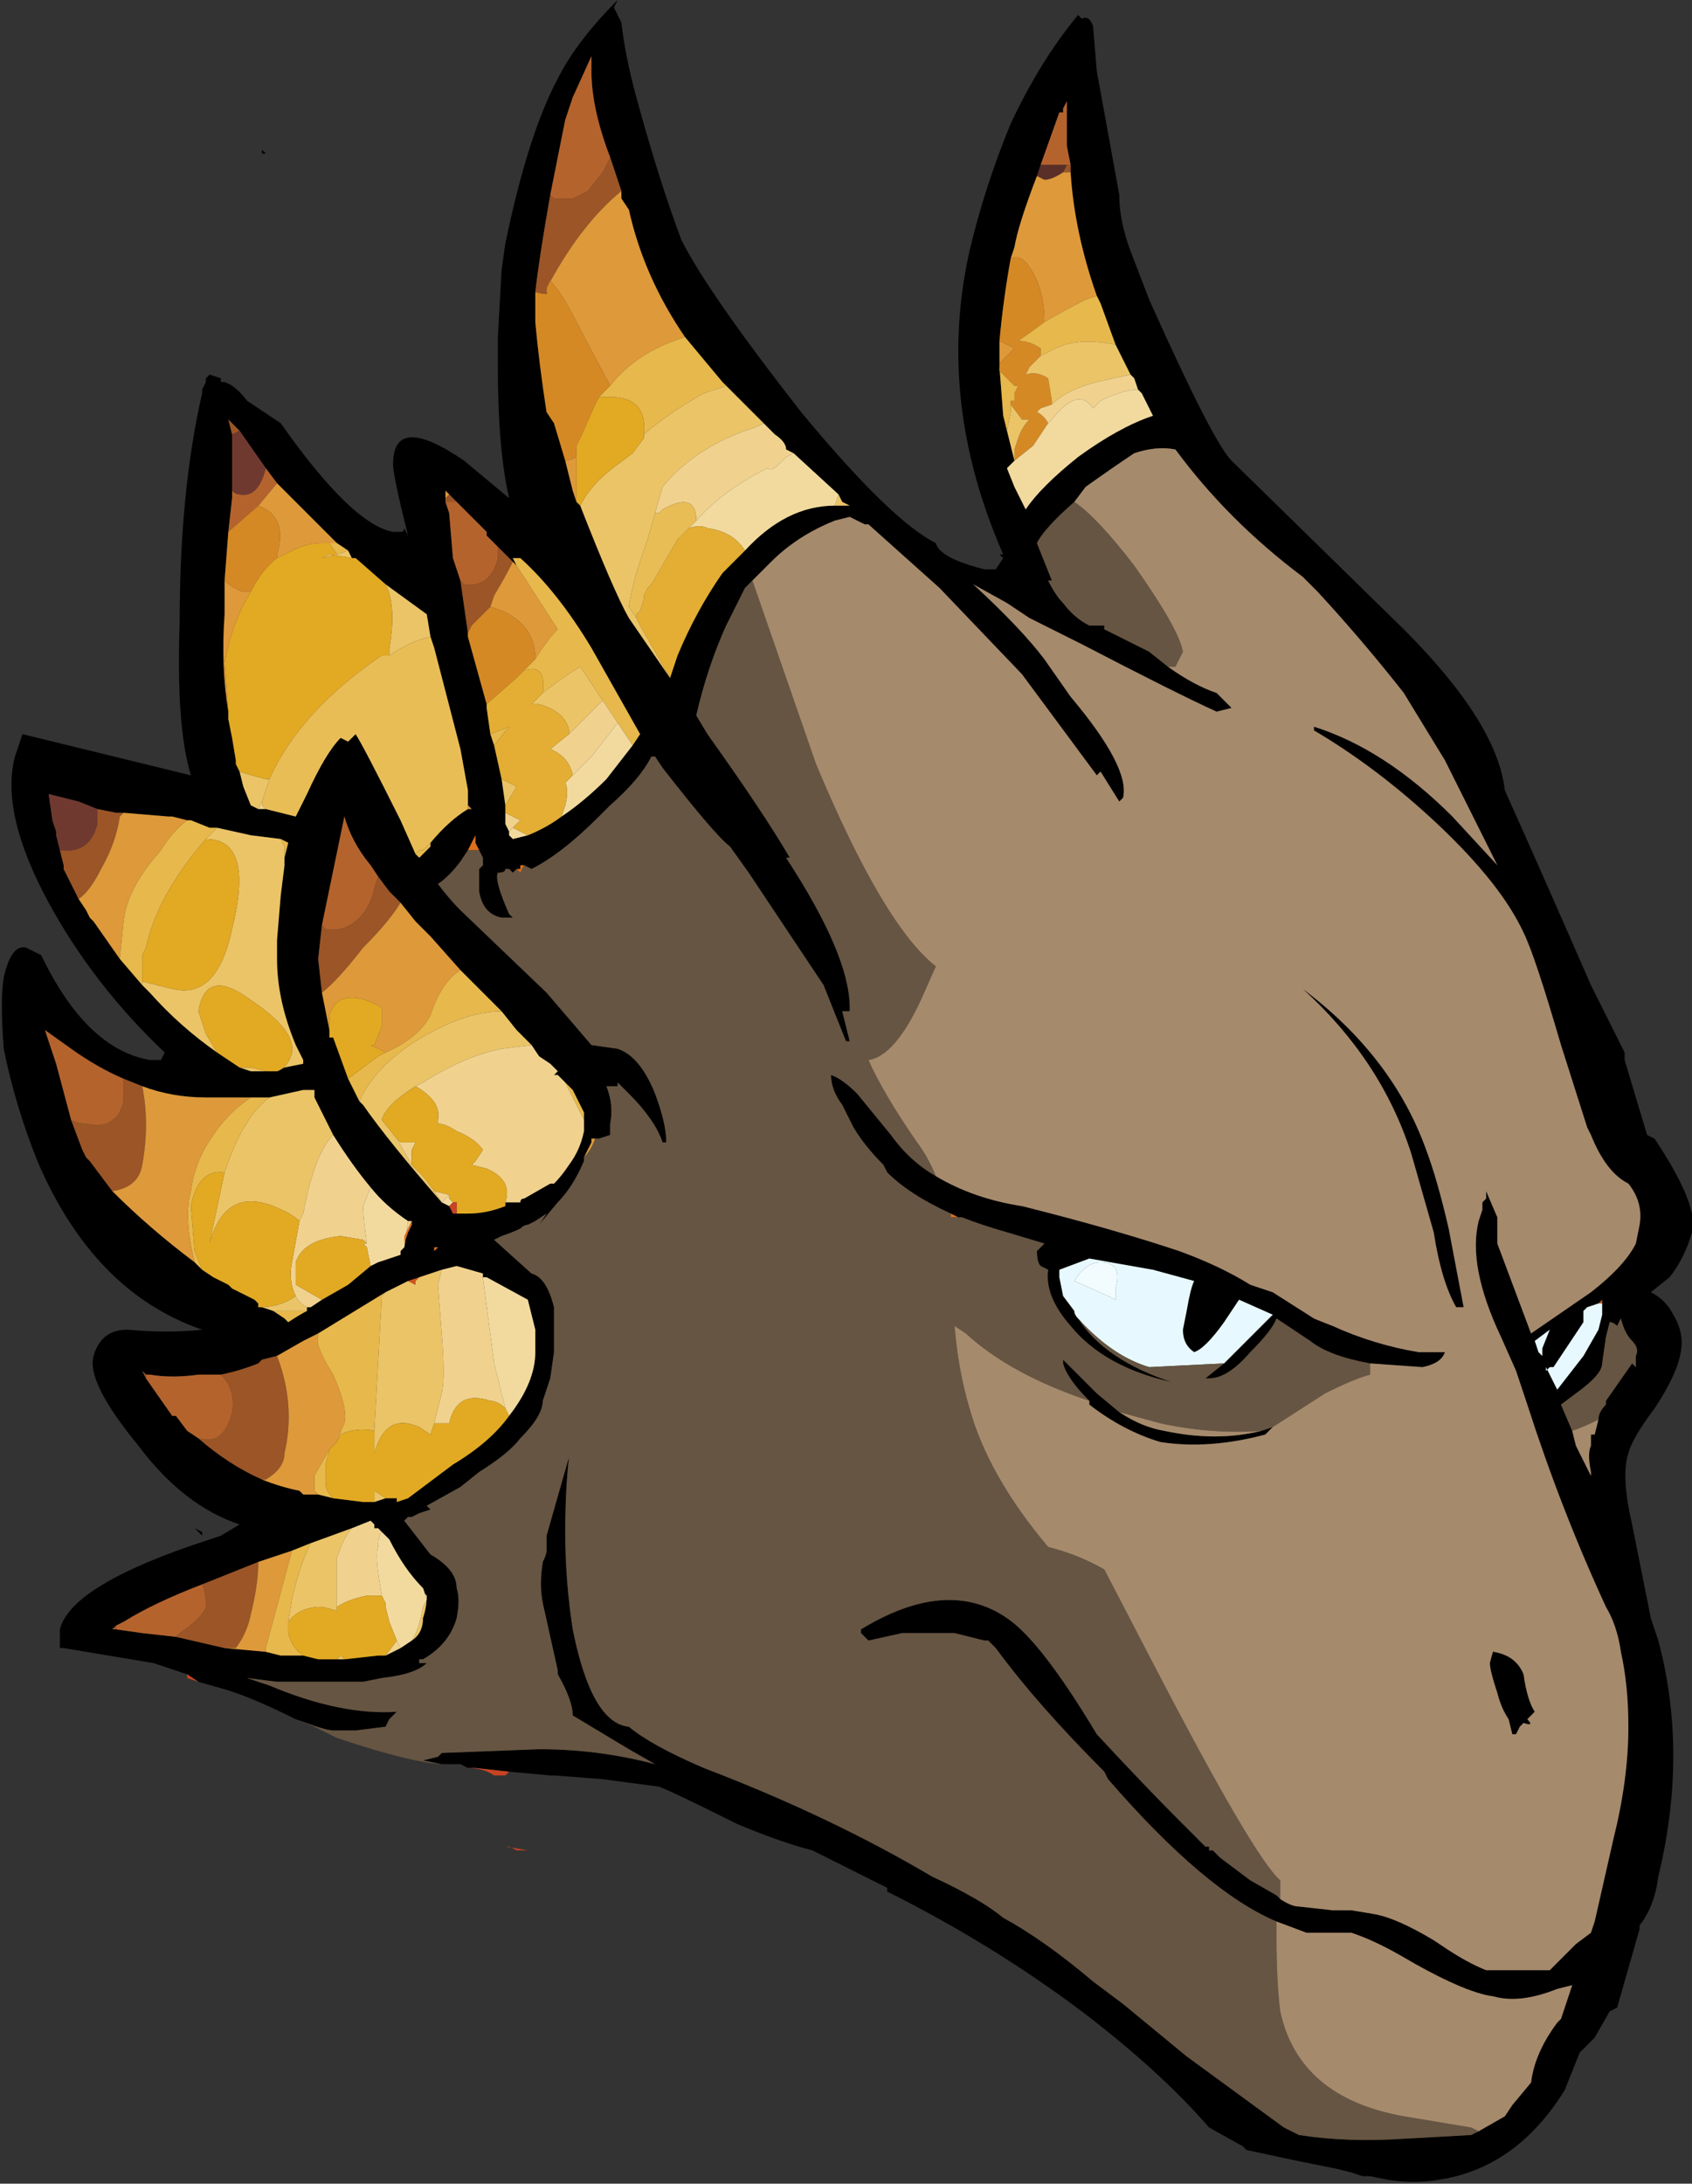 <?xml version="1.0" encoding="UTF-8" standalone="no"?>
<svg xmlns:ffdec="https://www.free-decompiler.com/flash" xmlns:xlink="http://www.w3.org/1999/xlink" ffdec:objectType="frame" height="204.05px" width="158.2px" xmlns="http://www.w3.org/2000/svg">
  <rect width="100%" height="100%" fill="#333333" stroke="none"/>
  <g transform="matrix(1.0, 0.0, 0.0, 1.0, 95.2, 206.15)">
    <use ffdec:characterId="112" height="29.15" transform="matrix(7.0, 0.0, 0.0, 7.0, -95.2, -206.15)" width="22.6" xlink:href="#shape0"/>
  </g>
  <defs>
    <g id="shape0" transform="matrix(1.0, 0.0, 0.0, 1.0, 13.6, 29.45)">
      <path d="M-11.1 -7.1 L-11.55 -7.25 -12.75 -7.45 -12.8 -7.45 -12.8 -7.7 Q-12.65 -8.3 -10.8 -8.9 L-10.65 -8.95 -10.4 -9.1 Q-11.15 -9.35 -11.75 -10.15 -12.45 -11.0 -12.35 -11.35 -12.25 -11.7 -11.9 -11.7 -11.35 -11.65 -10.9 -11.7 -12.35 -12.2 -13.1 -13.95 -13.4 -14.7 -13.55 -15.45 -13.6 -16.1 -13.55 -16.4 -13.45 -16.85 -13.25 -16.8 L-13.05 -16.7 Q-12.45 -15.45 -11.6 -15.3 L-11.45 -15.3 -11.4 -15.4 Q-12.35 -16.3 -12.95 -17.4 -13.6 -18.6 -13.4 -19.35 L-13.3 -19.65 -11.05 -19.1 Q-11.25 -19.75 -11.2 -21.15 -11.2 -22.9 -10.9 -24.2 L-10.9 -24.25 -10.85 -24.35 -10.85 -24.4 -10.8 -24.45 -10.65 -24.4 -10.65 -24.35 -10.6 -24.35 Q-10.45 -24.3 -10.3 -24.1 L-9.85 -23.8 Q-8.9 -22.45 -8.35 -22.35 L-8.25 -22.35 Q-8.2 -22.35 -8.2 -22.4 L-8.15 -22.3 Q-8.35 -23.1 -8.35 -23.25 -8.35 -23.95 -7.4 -23.3 L-6.8 -22.8 Q-6.95 -23.45 -6.95 -24.55 L-6.95 -24.95 -6.9 -25.85 -6.85 -26.2 Q-6.55 -27.65 -6.15 -28.4 -5.9 -28.9 -5.35 -29.45 L-5.4 -29.35 -5.3 -29.15 Q-5.25 -28.7 -5.1 -28.15 -4.8 -27.05 -4.5 -26.25 -4.15 -25.55 -2.9 -23.95 -1.7 -22.5 -1.1 -22.2 -1.05 -22.0 -0.45 -21.85 L-0.3 -21.85 -0.2 -22.0 -0.25 -22.05 -0.2 -22.05 Q-1.1 -24.1 -0.65 -26.1 -0.45 -26.95 -0.1 -27.8 0.3 -28.65 0.8 -29.25 L0.85 -29.2 Q0.95 -29.25 1.0 -29.1 L1.05 -28.5 1.35 -26.85 Q1.35 -26.5 1.5 -26.1 L1.75 -25.45 Q2.6 -23.55 2.85 -23.3 L5.15 -21.05 Q6.4 -19.8 6.5 -18.9 6.95 -17.9 7.65 -16.3 L8.1 -15.4 8.1 -15.3 8.4 -14.3 8.5 -14.25 Q9.1 -13.35 9.0 -13.0 8.9 -12.65 8.7 -12.4 L8.45 -12.2 Q8.65 -12.1 8.75 -11.9 8.9 -11.65 8.85 -11.4 8.8 -11.1 8.5 -10.65 8.2 -10.25 8.15 -10.05 8.05 -9.75 8.2 -9.1 L8.45 -7.85 8.55 -7.55 Q8.95 -6.05 8.55 -4.4 8.5 -4.0 8.3 -3.75 L8.3 -3.7 8.0 -2.65 7.9 -2.6 7.7 -2.25 7.5 -2.05 7.3 -1.55 Q6.65 -0.5 5.6 -0.35 5.3 -0.3 4.95 -0.35 L4.7 -0.4 4.6 -0.4 4.45 -0.45 4.25 -0.5 3.75 -0.6 3.05 -0.75 3.0 -0.8 2.55 -1.05 Q1.9 -1.8 0.85 -2.6 -0.35 -3.5 -1.75 -4.2 L-1.75 -4.25 -2.75 -4.75 Q-3.15 -4.85 -3.75 -5.1 -4.65 -5.55 -4.8 -5.6 L-5.55 -5.7 -6.2 -5.75 -6.25 -5.75 -6.8 -5.8 -7.25 -5.85 -7.35 -5.85 -7.45 -5.9 -7.7 -5.9 -7.95 -5.95 -7.75 -6.0 -7.7 -6.05 -6.4 -6.1 Q-5.6 -6.1 -4.85 -5.9 L-5.2 -6.1 -5.95 -6.55 Q-5.95 -6.75 -6.15 -7.1 L-6.15 -7.15 -6.35 -8.05 Q-6.4 -8.3 -6.35 -8.6 -6.3 -8.7 -6.3 -8.75 L-6.3 -8.95 -6.0 -10.0 Q-6.05 -9.55 -6.05 -9.0 -6.05 -8.35 -5.95 -7.7 -5.7 -6.45 -5.2 -6.4 -4.9 -6.15 -4.2 -5.85 -2.5 -5.2 -1.15 -4.4 -0.5 -4.1 -0.2 -3.85 0.35 -3.55 1.0 -3.0 L1.4 -2.7 2.25 -2.0 3.55 -1.05 3.75 -0.95 Q4.4 -0.85 5.15 -0.9 L6.05 -0.95 6.15 -1.0 6.5 -1.2 6.6 -1.35 6.85 -1.65 Q6.9 -2.05 7.2 -2.45 L7.25 -2.5 7.4 -2.95 7.2 -2.9 Q6.7 -2.7 6.35 -2.8 5.95 -2.85 5.1 -3.35 4.75 -3.55 4.45 -3.65 L3.85 -3.65 3.45 -3.8 Q2.5 -4.2 1.2 -5.7 L1.15 -5.8 Q0.25 -6.7 -0.3 -7.45 L-0.4 -7.55 -0.45 -7.55 -0.85 -7.65 -1.55 -7.65 -2.0 -7.55 -2.1 -7.65 -2.1 -7.7 Q-0.95 -8.4 -0.15 -7.85 0.3 -7.55 1.05 -6.3 1.7 -5.6 2.15 -5.15 L2.5 -4.8 2.55 -4.8 2.55 -4.75 2.6 -4.75 2.7 -4.65 3.1 -4.35 3.45 -4.15 3.5 -4.1 Q3.65 -4.0 3.75 -4.0 L4.2 -3.95 4.45 -3.95 4.75 -3.9 Q5.05 -3.85 5.55 -3.55 L5.7 -3.45 Q6.0 -3.25 6.25 -3.15 L7.1 -3.15 7.45 -3.5 7.65 -3.65 7.7 -3.8 7.95 -4.9 Q8.15 -5.7 8.15 -6.4 8.15 -6.95 8.05 -7.4 8.0 -7.75 7.85 -8.0 7.25 -9.3 6.8 -10.7 L6.65 -11.15 6.45 -11.6 Q6.0 -12.55 6.15 -13.15 L6.2 -13.3 6.2 -13.4 6.25 -13.45 6.25 -13.55 6.4 -13.2 6.4 -12.85 6.85 -11.65 7.65 -12.2 Q8.1 -12.55 8.25 -12.85 L8.3 -13.1 Q8.35 -13.4 8.15 -13.65 7.85 -13.8 7.65 -14.3 L7.6 -14.4 7.25 -15.5 Q6.9 -16.7 6.75 -17.0 6.45 -17.65 5.6 -18.45 4.8 -19.2 3.95 -19.7 L3.95 -19.75 Q4.9 -19.45 5.8 -18.55 L6.4 -17.9 5.7 -19.3 5.15 -20.2 Q4.6 -20.9 4.0 -21.55 3.9 -21.65 3.8 -21.75 2.8 -22.5 2.1 -23.45 1.85 -23.5 1.55 -23.4 1.25 -23.2 0.9 -22.95 L0.75 -22.75 Q0.35 -22.4 0.25 -22.2 L0.45 -21.7 0.4 -21.7 Q0.5 -21.5 0.6 -21.4 0.75 -21.2 0.95 -21.1 L1.15 -21.1 1.15 -21.05 1.75 -20.75 2.0 -20.55 Q2.35 -20.3 2.65 -20.2 L2.85 -20.0 2.65 -19.95 Q2.1 -20.2 0.85 -20.85 L0.15 -21.2 -0.15 -21.4 -0.6 -21.65 Q0.05 -21.05 0.35 -20.65 L0.7 -20.15 Q1.5 -19.2 1.4 -18.8 L1.35 -18.75 1.1 -19.15 1.05 -19.1 0.05 -20.45 -1.05 -21.6 -2.0 -22.45 -2.05 -22.45 -2.25 -22.55 -2.45 -22.5 Q-2.95 -22.3 -3.3 -21.95 L-3.55 -21.7 -3.65 -21.6 -3.9 -21.1 Q-4.15 -20.55 -4.3 -19.9 L-4.15 -19.65 Q-3.4 -18.6 -3.05 -18.0 L-3.1 -18.0 Q-2.25 -16.7 -2.25 -16.0 L-2.25 -15.95 -2.35 -15.95 -2.25 -15.55 -2.3 -15.55 -2.6 -16.3 -3.6 -17.8 -3.85 -18.15 Q-4.05 -18.3 -4.75 -19.2 L-4.85 -19.35 -4.9 -19.35 Q-5.05 -19.05 -5.45 -18.7 L-5.6 -18.55 Q-6.1 -18.05 -6.5 -17.85 L-6.6 -17.9 -6.65 -17.9 -6.65 -17.85 -6.7 -17.85 -6.75 -17.8 -6.8 -17.85 -6.85 -17.85 Q-6.85 -17.8 -6.95 -17.8 -7.0 -17.7 -6.8 -17.25 L-6.75 -17.2 -6.9 -17.2 Q-7.15 -17.25 -7.2 -17.55 L-7.2 -17.85 -7.15 -17.9 -7.15 -18.0 -7.2 -18.1 -7.25 -18.2 -7.25 -18.3 -7.35 -18.1 -7.45 -17.95 Q-7.6 -17.75 -7.75 -17.65 -7.6 -17.45 -7.45 -17.3 L-6.3 -16.2 -5.7 -15.5 -5.35 -15.45 Q-5.05 -15.35 -4.85 -14.85 -4.7 -14.45 -4.7 -14.2 L-4.75 -14.2 Q-4.85 -14.5 -5.2 -14.85 L-5.35 -15.0 -5.35 -14.95 -5.5 -14.95 Q-5.4 -14.7 -5.45 -14.45 L-5.45 -14.3 -5.6 -14.25 -5.65 -14.25 -5.7 -14.25 -5.7 -14.2 -5.8 -14.0 -5.8 -13.95 Q-5.95 -13.6 -6.15 -13.4 L-6.4 -13.1 -6.3 -13.25 -6.45 -13.15 -6.55 -13.1 Q-6.6 -13.1 -6.65 -13.05 -6.75 -13.0 -6.9 -12.95 L-7.0 -12.9 -6.5 -12.45 Q-6.3 -12.4 -6.2 -12.0 L-6.2 -11.4 -6.25 -11.05 -6.35 -10.75 Q-6.35 -10.55 -6.65 -10.25 -6.8 -10.05 -7.2 -9.8 L-7.45 -9.6 -7.9 -9.35 -7.85 -9.3 -8.0 -9.25 -8.1 -9.2 -8.15 -9.2 -8.2 -9.15 -7.85 -8.7 Q-7.5 -8.5 -7.5 -8.25 -7.45 -8.1 -7.5 -7.85 -7.6 -7.5 -7.95 -7.3 L-8.0 -7.3 -8.0 -7.25 -7.9 -7.25 Q-8.05 -7.1 -8.5 -7.05 L-8.75 -7.0 -9.9 -7.0 -10.3 -7.05 -10.0 -6.95 Q-9.05 -6.55 -8.3 -6.6 L-8.4 -6.5 -8.45 -6.4 -8.85 -6.35 -9.15 -6.35 Q-9.25 -6.35 -9.65 -6.5 -10.25 -6.8 -10.6 -6.9 L-10.95 -7.0 -11.1 -7.1 M0.65 -28.2 L0.65 -28.1 0.65 -28.15 0.65 -28.2 M0.65 -28.1 L0.6 -28.0 0.6 -27.95 0.55 -27.95 0.3 -27.25 0.25 -27.1 Q0.0 -26.45 -0.05 -26.15 L-0.1 -26.0 Q-0.2 -25.45 -0.25 -24.9 L-0.25 -24.6 -0.25 -24.55 -0.2 -23.9 -0.15 -23.7 -0.05 -23.3 -0.15 -23.2 -0.05 -22.95 0.1 -22.65 Q0.3 -22.95 0.8 -23.35 1.35 -23.75 1.8 -23.9 L1.65 -24.2 1.6 -24.25 1.55 -24.4 1.5 -24.45 1.3 -24.85 1.1 -25.4 1.05 -25.5 Q0.75 -26.35 0.7 -27.15 L0.7 -27.25 0.65 -27.5 0.65 -28.0 0.65 -28.1 M1.8 -23.9 L1.8 -23.9 M-1.1 -13.75 Q-0.6 -13.45 0.05 -13.35 1.25 -13.05 2.15 -12.75 2.7 -12.55 3.1 -12.3 L3.4 -12.2 3.95 -11.85 4.0 -11.85 4.2 -11.75 Q4.75 -11.5 5.35 -11.4 L5.7 -11.4 Q5.65 -11.25 5.4 -11.2 L4.7 -11.25 Q4.15 -11.35 3.9 -11.55 L3.45 -11.85 Q3.4 -11.7 3.1 -11.4 2.8 -11.05 2.55 -11.05 L2.5 -11.05 2.75 -11.25 3.4 -11.9 2.95 -12.1 2.75 -11.8 Q2.5 -11.45 2.35 -11.4 2.2 -11.5 2.2 -11.7 L2.25 -11.95 Q2.3 -12.25 2.35 -12.35 L1.8 -12.5 0.95 -12.65 0.55 -12.5 0.55 -12.4 0.6 -12.15 0.75 -11.95 Q0.75 -11.9 0.8 -11.85 1.15 -11.3 2.05 -11.0 1.15 -11.2 0.7 -11.75 0.35 -12.15 0.4 -12.5 L0.3 -12.55 Q0.25 -12.6 0.25 -12.75 L0.35 -12.85 -0.15 -13.0 Q-0.5 -13.1 -0.75 -13.2 L-0.8 -13.2 -0.9 -13.25 Q-1.45 -13.5 -1.75 -13.8 L-1.8 -13.9 Q-2.05 -14.15 -2.2 -14.4 L-2.35 -14.7 Q-2.5 -14.9 -2.5 -15.1 -2.35 -15.05 -2.15 -14.85 L-1.7 -14.3 Q-1.45 -13.95 -1.1 -13.75 M3.4 -10.4 L3.3 -10.3 Q2.55 -10.1 1.9 -10.2 1.4 -10.35 0.95 -10.7 L0.95 -10.75 Q0.65 -11.05 0.6 -11.25 L0.6 -11.3 1.05 -10.85 1.35 -10.6 Q1.65 -10.4 1.95 -10.35 2.65 -10.2 3.25 -10.35 L3.4 -10.4 M6.9 -11.55 L6.95 -11.4 7.0 -11.35 7.0 -11.45 7.1 -11.7 6.9 -11.55 M5.85 -12.0 Q5.65 -12.35 5.55 -13.0 L5.25 -14.05 Q4.85 -15.3 3.8 -16.25 5.0 -15.35 5.45 -14.1 5.6 -13.7 5.75 -13.05 L5.95 -12.0 5.85 -12.0 M7.75 -12.05 L7.6 -12.0 7.55 -11.95 7.55 -11.8 7.15 -11.2 7.1 -11.2 7.05 -11.15 7.05 -11.2 7.2 -10.9 7.55 -11.35 7.75 -11.7 7.8 -11.9 7.8 -12.05 7.8 -12.1 7.75 -12.05 M7.75 -10.5 Q7.75 -10.6 7.85 -10.7 L7.85 -10.75 8.2 -11.25 8.25 -11.2 8.25 -11.35 Q8.3 -11.45 8.2 -11.55 8.1 -11.65 8.05 -11.85 L8.0 -11.75 Q7.95 -11.8 7.9 -11.8 L7.85 -11.6 7.8 -11.25 Q7.8 -11.1 7.45 -10.85 L7.25 -10.7 7.4 -10.35 7.45 -10.15 7.65 -9.75 7.65 -9.8 Q7.6 -10.05 7.65 -10.15 L7.65 -10.3 7.7 -10.3 7.75 -10.5 M6.35 -7.4 Q6.65 -7.35 6.75 -7.1 6.8 -6.75 6.9 -6.6 L6.8 -6.5 Q6.9 -6.4 6.75 -6.45 L6.7 -6.4 6.65 -6.3 6.6 -6.3 6.55 -6.5 Q6.45 -6.65 6.4 -6.85 6.3 -7.15 6.3 -7.25 6.35 -7.45 6.35 -7.4 M-5.45 -27.35 Q-5.7 -28.0 -5.7 -28.5 L-5.7 -28.7 -5.95 -28.15 -6.05 -27.85 -6.25 -26.85 Q-6.4 -26.0 -6.45 -25.55 L-6.45 -25.15 Q-6.4 -24.6 -6.3 -23.95 L-6.2 -23.8 -6.05 -23.3 -5.95 -22.9 -5.9 -22.75 -5.85 -22.7 Q-5.4 -21.55 -5.2 -21.2 L-4.65 -20.4 -4.55 -20.7 Q-4.3 -21.3 -3.95 -21.8 L-3.65 -22.1 Q-3.1 -22.7 -2.45 -22.7 L-2.25 -22.7 -2.35 -22.75 -2.4 -22.85 -3.0 -23.4 -3.1 -23.45 Q-3.1 -23.55 -3.25 -23.65 L-3.4 -23.8 -3.9 -24.3 -3.95 -24.35 Q-4.2 -24.65 -4.45 -24.95 -5.0 -25.75 -5.2 -26.65 L-5.3 -26.8 -5.3 -26.9 -5.45 -27.35 M-10.1 -27.4 L-10.1 -27.45 -10.05 -27.4 -10.1 -27.4 M-9.9 -23.0 L-10.05 -23.2 -10.4 -23.7 -10.55 -23.85 -10.5 -23.65 Q-10.5 -23.3 -10.5 -22.9 L-10.5 -22.8 -10.55 -22.35 -10.6 -21.7 -10.6 -21.25 Q-10.65 -20.55 -10.55 -19.95 L-10.55 -19.85 -10.5 -19.6 -10.45 -19.3 -10.45 -19.25 -10.4 -19.15 -10.35 -18.95 -10.25 -18.7 -10.15 -18.65 -10.05 -18.65 -9.65 -18.55 -9.5 -18.85 Q-9.25 -19.4 -9.05 -19.6 L-8.95 -19.55 -8.85 -19.65 Q-8.75 -19.5 -8.25 -18.5 L-8.05 -18.05 -8.0 -18.0 -7.85 -18.15 -7.85 -18.2 Q-7.6 -18.5 -7.35 -18.65 L-7.3 -18.65 -7.35 -18.7 -7.35 -18.9 -7.45 -19.45 -7.8 -20.8 -7.85 -20.95 -7.9 -21.25 -8.45 -21.65 -8.85 -22.0 -8.9 -22.0 -8.95 -22.1 -9.1 -22.2 -9.9 -23.0 M-7.5 -22.75 L-7.6 -22.85 -7.65 -22.9 -7.65 -22.8 -7.65 -22.75 -7.6 -22.6 -7.55 -22.0 -7.45 -21.7 -7.35 -21.0 -7.35 -20.95 -7.1 -20.05 -7.1 -20.0 -7.05 -19.65 -7.0 -19.5 -6.9 -19.05 -6.85 -18.7 -6.85 -18.6 -6.85 -18.45 -6.8 -18.35 -6.8 -18.3 -6.75 -18.25 -6.55 -18.3 Q-6.3 -18.4 -6.1 -18.55 -5.8 -18.75 -5.5 -19.05 L-5.15 -19.5 -5.05 -19.65 -5.7 -20.8 Q-6.15 -21.55 -6.65 -22.0 L-6.75 -22.0 -6.7 -21.9 -6.75 -21.95 -6.95 -22.15 -7.1 -22.3 -7.1 -22.35 -7.5 -22.75 M-8.55 -17.75 L-8.65 -17.9 Q-8.9 -18.2 -9.0 -18.55 L-9.3 -17.1 -9.35 -16.65 -9.3 -16.2 -9.2 -15.7 -9.2 -15.65 -9.2 -15.6 -9.15 -15.6 -8.95 -15.05 -8.8 -14.75 -8.75 -14.7 Q-8.4 -14.2 -7.7 -13.4 L-7.6 -13.35 -7.55 -13.25 -7.5 -13.25 -7.35 -13.25 Q-7.1 -13.25 -6.85 -13.35 L-6.85 -13.4 -6.65 -13.4 Q-6.65 -13.45 -6.6 -13.45 L-6.25 -13.65 -6.2 -13.65 Q-6.1 -13.75 -6.0 -13.9 -5.85 -14.1 -5.8 -14.35 L-5.8 -14.6 -5.95 -14.9 -6.15 -15.1 -6.2 -15.1 -6.15 -15.15 -6.25 -15.25 -6.4 -15.35 -6.5 -15.5 -6.7 -15.7 -6.9 -15.95 -7.45 -16.5 -7.85 -16.95 -8.05 -17.15 -8.25 -17.4 -8.4 -17.55 -8.55 -17.75 M-10.7 -18.4 L-10.8 -18.4 -11.05 -18.5 -11.1 -18.5 -11.3 -18.55 -11.35 -18.55 -11.95 -18.6 -12.05 -18.6 -12.3 -18.65 -12.55 -18.75 -12.95 -18.85 -12.9 -18.5 -12.85 -18.35 -12.85 -18.3 -12.75 -17.9 -12.75 -17.85 -12.55 -17.45 -12.45 -17.3 -12.4 -17.2 -12.35 -17.15 -12.0 -16.65 -11.7 -16.3 -11.6 -16.2 Q-11.2 -15.75 -10.7 -15.4 L-10.4 -15.2 -10.25 -15.15 -10.05 -15.15 -9.9 -15.15 -9.8 -15.2 -9.55 -15.25 -9.55 -15.3 -9.65 -15.5 Q-9.9 -16.1 -9.9 -16.65 L-9.9 -16.9 -9.85 -17.5 -9.8 -17.9 -9.8 -18.0 -9.75 -18.2 -9.85 -18.25 -10.25 -18.3 -10.7 -18.4 M-10.25 -14.8 L-10.85 -14.8 Q-11.3 -14.8 -11.7 -14.95 L-11.95 -15.05 Q-12.3 -15.2 -12.65 -15.45 L-13.0 -15.7 -12.85 -15.25 -12.65 -14.5 -12.5 -14.1 -12.45 -14.0 -12.4 -13.95 -12.1 -13.55 Q-11.6 -13.05 -11.0 -12.6 L-10.9 -12.5 -10.75 -12.4 -10.55 -12.3 -10.5 -12.25 -10.2 -12.1 -10.15 -12.05 -10.15 -12.0 -10.1 -12.0 -9.95 -11.95 -9.8 -11.85 -9.75 -11.8 Q-9.6 -11.9 -9.5 -11.95 L-9.5 -12.0 -9.45 -12.0 -9.3 -12.1 -8.95 -12.3 -8.65 -12.55 -8.55 -12.6 -8.25 -12.7 -8.25 -12.75 -8.2 -12.8 -8.2 -12.85 -8.15 -13.0 -8.1 -13.1 -8.1 -13.15 -8.15 -13.15 Q-8.45 -13.35 -8.65 -13.6 -8.9 -13.9 -9.15 -14.3 L-9.4 -14.8 -9.4 -14.9 -9.55 -14.9 -10.0 -14.8 -10.25 -14.8 M-7.25 -13.95 L-7.3 -13.9 -7.25 -13.95 M-11.65 -11.1 L-11.7 -11.15 -11.65 -11.05 -11.3 -10.55 -11.25 -10.55 -11.1 -10.35 -10.95 -10.25 Q-10.55 -9.9 -10.1 -9.7 -9.85 -9.6 -9.6 -9.55 L-9.55 -9.5 -9.35 -9.5 -9.15 -9.45 -8.75 -9.4 -8.6 -9.4 -8.45 -9.45 -8.3 -9.45 -8.3 -9.4 -8.15 -9.45 -7.55 -9.9 Q-7.05 -10.2 -6.8 -10.55 -6.45 -11.0 -6.45 -11.4 L-6.45 -11.7 -6.55 -12.1 -7.1 -12.4 -7.15 -12.4 -7.15 -12.45 -7.5 -12.55 -7.7 -12.5 -8.0 -12.4 -8.15 -12.35 -8.45 -12.2 -9.35 -11.65 -9.55 -11.55 -9.9 -11.35 -10.1 -11.3 -10.15 -11.25 Q-10.4 -11.15 -10.65 -11.1 L-10.95 -11.1 Q-11.3 -11.05 -11.6 -11.1 L-11.65 -11.1 M-12.05 -7.7 L-11.7 -7.65 -11.25 -7.6 -10.6 -7.45 -10.05 -7.4 -9.85 -7.35 -9.55 -7.35 -9.35 -7.3 -9.1 -7.3 -9.0 -7.3 -8.55 -7.35 -8.45 -7.35 -8.25 -7.45 -8.1 -7.55 Q-7.95 -7.65 -7.95 -7.85 -7.9 -8.0 -7.9 -8.15 L-7.95 -8.2 -7.95 -8.25 Q-8.2 -8.5 -8.4 -8.9 L-8.5 -9.0 -8.55 -9.05 -8.6 -9.05 -8.6 -9.1 -8.65 -9.15 -8.9 -9.05 -9.45 -8.85 -9.7 -8.75 -10.15 -8.6 -10.9 -8.3 Q-11.55 -8.05 -11.95 -7.8 L-12.05 -7.75 -12.1 -7.7 -12.05 -7.7 M-7.8 -12.75 L-7.75 -12.8 -7.8 -12.8 -7.8 -12.75 M-9.75 -9.2 L-9.75 -9.2 M-10.9 -8.95 L-10.9 -9.0 -11.0 -9.05 -10.9 -8.95" fill="#000000" fill-rule="evenodd" stroke="none"/>
      <path d="M0.65 -28.1 L0.65 -28.2 0.65 -28.15 0.65 -28.1 M0.65 -27.25 L0.7 -27.25 0.7 -27.15 0.6 -27.15 0.65 -27.25 M-6.2 -26.8 L-5.95 -26.8 -5.75 -26.9 -5.55 -27.15 -5.45 -27.35 -5.3 -26.9 Q-5.85 -26.45 -6.3 -25.6 L-6.3 -25.55 Q-6.25 -25.5 -6.45 -25.55 -6.4 -26.0 -6.25 -26.85 L-6.2 -26.8 M-10.5 -23.65 L-10.55 -23.85 -10.4 -23.7 -10.5 -23.65 M-7.6 -22.85 L-7.5 -22.75 -7.65 -22.75 -7.65 -22.8 -7.6 -22.85 M-6.95 -22.15 L-6.75 -21.95 Q-6.85 -21.75 -7.0 -21.5 L-7.05 -21.35 -7.3 -21.1 -7.35 -21.0 -7.45 -21.7 -7.4 -21.65 Q-7.05 -21.6 -6.95 -22.0 -6.95 -22.1 -6.95 -22.15 M-8.55 -17.75 L-8.4 -17.55 -8.25 -17.4 Q-8.4 -17.15 -8.75 -16.8 -9.1 -16.35 -9.3 -16.2 L-9.35 -16.65 -9.3 -17.1 -9.25 -17.05 Q-9.0 -17.0 -8.8 -17.2 -8.65 -17.35 -8.6 -17.6 L-8.55 -17.75 M-11.7 -14.95 Q-11.6 -14.45 -11.7 -13.9 -11.75 -13.6 -12.1 -13.55 L-12.4 -13.95 -12.45 -14.0 -12.5 -14.1 -12.65 -14.5 Q-12.55 -14.45 -12.45 -14.45 -12.2 -14.4 -12.1 -14.5 -12.0 -14.55 -11.95 -14.75 -11.95 -14.9 -11.95 -15.05 L-11.7 -14.95 M-12.3 -18.65 L-12.05 -18.6 -11.95 -18.6 -12.0 -18.55 Q-12.05 -18.2 -12.25 -17.85 -12.4 -17.55 -12.55 -17.45 L-12.75 -17.85 -12.75 -17.9 -12.85 -18.3 -12.8 -18.1 Q-12.4 -18.05 -12.3 -18.45 L-12.3 -18.65 M-11.65 -11.1 L-11.65 -11.05 -11.7 -11.15 -11.65 -11.1 M-10.95 -10.25 Q-10.75 -10.2 -10.65 -10.3 -10.55 -10.4 -10.5 -10.6 -10.45 -10.9 -10.65 -11.1 -10.4 -11.15 -10.15 -11.25 L-10.1 -11.3 -9.9 -11.35 Q-9.65 -10.7 -9.8 -10.05 -9.8 -9.85 -10.05 -9.7 L-10.1 -9.7 Q-10.55 -9.9 -10.95 -10.25 M-12.05 -7.7 L-12.1 -7.7 -12.05 -7.75 -12.05 -7.7 M-10.9 -8.3 L-10.15 -8.6 Q-10.15 -8.3 -10.25 -7.9 -10.3 -7.65 -10.45 -7.45 L-10.6 -7.45 -11.25 -7.6 -11.2 -7.65 Q-10.9 -7.85 -10.85 -8.0 -10.85 -8.2 -10.9 -8.3" fill="#9b5526" fill-rule="evenodd" stroke="none"/>
      <path d="M0.3 -27.25 L0.65 -27.25 0.6 -27.15 Q0.45 -27.05 0.35 -27.05 L0.25 -27.1 0.3 -27.25" fill="#5a2f27" fill-rule="evenodd" stroke="none"/>
      <path d="M0.65 -28.15 L0.65 -28.2 0.65 -28.15 M0.65 -28.0 L0.65 -28.1 0.65 -28.0 M0.6 -27.15 L0.7 -27.15 Q0.75 -26.35 1.05 -25.5 L0.9 -25.45 Q0.6 -25.3 0.35 -25.15 0.35 -25.65 0.1 -25.95 0.0 -26.05 -0.1 -26.0 L-0.05 -26.15 Q0.0 -26.45 0.25 -27.1 L0.35 -27.05 Q0.45 -27.05 0.6 -27.15 M-0.25 -24.6 L-0.25 -24.9 -0.05 -24.8 -0.25 -24.6 M-5.3 -26.9 L-5.3 -26.8 -5.2 -26.65 Q-5.0 -25.75 -4.45 -24.95 -5.1 -24.75 -5.45 -24.3 L-5.9 -25.15 Q-6.1 -25.55 -6.25 -25.7 L-6.3 -25.6 Q-5.85 -26.45 -5.3 -26.9 M-5.9 -22.75 L-5.95 -22.9 -6.05 -23.3 Q-6.0 -23.3 -5.9 -23.35 L-5.9 -22.75 M-5.65 -14.25 Q-5.7 -14.1 -5.8 -14.0 L-5.7 -14.2 -5.7 -14.25 -5.65 -14.25 M-9.9 -23.0 L-9.1 -22.2 -9.3 -22.2 Q-9.5 -22.2 -9.7 -22.1 L-9.9 -22.0 -9.9 -22.05 Q-9.75 -22.55 -10.15 -22.7 L-9.9 -23.0 M-7.35 -18.7 L-7.3 -18.65 -7.35 -18.65 -7.35 -18.7 M-10.55 -19.95 Q-10.65 -20.55 -10.6 -21.25 L-10.6 -21.7 Q-10.5 -21.6 -10.35 -21.55 L-10.25 -21.55 Q-10.5 -21.15 -10.6 -20.6 L-10.55 -19.95 M-7.6 -22.85 L-7.65 -22.8 -7.65 -22.9 -7.6 -22.85 M-6.75 -21.95 L-6.7 -21.9 -6.15 -21.05 Q-6.3 -20.9 -6.45 -20.65 -6.45 -21.1 -6.9 -21.3 L-7.05 -21.35 -7.0 -21.5 Q-6.85 -21.75 -6.75 -21.95 M-7.1 -20.0 L-7.1 -20.05 -7.1 -20.0 M-8.25 -17.4 L-8.05 -17.15 -7.85 -16.95 -7.45 -16.5 Q-7.7 -16.35 -7.85 -15.9 -8.0 -15.6 -8.45 -15.4 L-8.65 -15.5 -8.6 -15.5 -8.5 -15.75 -8.5 -16.0 Q-8.85 -16.2 -9.05 -16.1 -9.15 -16.05 -9.2 -15.9 L-9.2 -15.65 -9.2 -15.7 -9.3 -16.2 Q-9.1 -16.35 -8.75 -16.8 -8.4 -17.15 -8.25 -17.4 M-9.15 -15.6 L-9.2 -15.6 -9.15 -15.6 M-11.1 -18.5 Q-11.3 -18.35 -11.45 -18.1 -11.9 -17.6 -11.95 -17.15 L-12.0 -16.65 -12.35 -17.15 -12.4 -17.2 -12.45 -17.3 -12.55 -17.45 Q-12.4 -17.55 -12.25 -17.85 -12.05 -18.2 -12.0 -18.55 L-11.95 -18.6 -11.35 -18.55 -11.3 -18.55 -11.1 -18.5 M-11.7 -14.95 Q-11.3 -14.8 -10.85 -14.8 L-10.25 -14.8 Q-10.55 -14.6 -10.75 -14.3 -11.0 -13.95 -11.05 -13.55 -11.15 -13.2 -11.0 -12.6 -11.6 -13.05 -12.1 -13.55 -11.75 -13.6 -11.7 -13.9 -11.6 -14.45 -11.7 -14.95 M-10.15 -8.6 L-9.7 -8.75 -10.05 -7.45 -10.05 -7.4 -10.6 -7.45 -10.45 -7.45 Q-10.3 -7.65 -10.25 -7.9 -10.15 -8.3 -10.15 -8.6 M-9.35 -9.5 L-9.55 -9.5 -9.6 -9.55 Q-9.85 -9.6 -10.1 -9.7 L-10.05 -9.7 Q-9.8 -9.85 -9.8 -10.05 -9.65 -10.7 -9.9 -11.35 L-9.55 -11.55 -9.35 -11.65 -9.35 -11.6 Q-9.4 -11.5 -9.15 -11.1 -8.95 -10.65 -9.0 -10.45 -9.05 -10.35 -9.1 -10.2 L-9.2 -10.1 -9.4 -9.75 Q-9.4 -9.6 -9.4 -9.55 L-9.35 -9.5" fill="#de993a" fill-rule="evenodd" stroke="none"/>
      <path d="M0.3 -27.25 L0.55 -27.95 0.6 -27.95 0.6 -28.0 0.65 -28.1 0.65 -28.0 0.65 -27.5 0.7 -27.25 0.65 -27.25 0.3 -27.25 M-6.25 -26.85 L-6.05 -27.85 -5.95 -28.15 -5.7 -28.7 -5.7 -28.5 Q-5.7 -28.0 -5.45 -27.35 L-5.55 -27.15 -5.75 -26.9 -5.95 -26.8 -6.2 -26.8 -6.25 -26.85 M-10.05 -23.2 L-9.9 -23.0 -10.15 -22.7 -10.55 -22.35 -10.5 -22.8 -10.5 -22.9 Q-10.45 -22.85 -10.4 -22.85 -10.15 -22.8 -10.05 -23.2 M-7.65 -22.75 L-7.5 -22.75 -7.1 -22.35 -7.1 -22.3 -6.95 -22.15 Q-6.95 -22.1 -6.95 -22.0 -7.05 -21.6 -7.4 -21.65 L-7.45 -21.7 -7.55 -22.0 -7.6 -22.6 -7.65 -22.75 M-9.3 -17.1 L-9.0 -18.55 Q-8.9 -18.2 -8.65 -17.9 L-8.55 -17.75 -8.6 -17.6 Q-8.65 -17.35 -8.8 -17.2 -9.0 -17.0 -9.25 -17.05 L-9.3 -17.1 M-12.65 -14.5 L-12.85 -15.25 -13.0 -15.7 -12.65 -15.45 Q-12.3 -15.2 -11.95 -15.05 -11.95 -14.9 -11.95 -14.75 -12.0 -14.55 -12.1 -14.5 -12.2 -14.4 -12.45 -14.45 -12.55 -14.45 -12.65 -14.5 M-11.65 -11.05 L-11.65 -11.1 -11.6 -11.1 Q-11.3 -11.05 -10.95 -11.1 L-10.65 -11.1 Q-10.45 -10.9 -10.5 -10.6 -10.55 -10.4 -10.65 -10.3 -10.75 -10.2 -10.95 -10.25 L-11.1 -10.35 -11.25 -10.55 -11.3 -10.55 -11.65 -11.05 M-11.25 -7.6 L-11.7 -7.65 -12.05 -7.7 -12.05 -7.75 -11.95 -7.8 Q-11.55 -8.05 -10.9 -8.3 -10.85 -8.2 -10.85 -8.0 -10.9 -7.85 -11.2 -7.65 L-11.25 -7.6" fill="#b5632d" fill-rule="evenodd" stroke="none"/>
      <path d="M-0.1 -26.0 Q0.0 -26.05 0.1 -25.95 0.35 -25.65 0.35 -25.15 0.15 -25.0 0.0 -24.9 0.15 -24.9 0.3 -24.8 L0.3 -24.7 0.15 -24.55 0.1 -24.45 Q0.25 -24.5 0.4 -24.4 L0.45 -24.1 0.45 -24.05 0.3 -24.0 0.25 -23.95 Q0.35 -23.9 0.4 -23.8 L0.2 -23.5 -0.05 -23.3 -0.05 -23.35 -0.05 -23.45 0.0 -23.6 Q0.05 -23.75 0.15 -23.85 L0.05 -23.85 -0.1 -24.05 -0.1 -24.1 -0.05 -24.1 -0.05 -24.2 0.0 -24.3 -0.05 -24.3 -0.25 -24.5 -0.25 -24.55 -0.25 -24.6 -0.05 -24.8 -0.25 -24.9 Q-0.2 -25.45 -0.1 -26.0 M-6.05 -23.3 L-6.2 -23.8 -6.3 -23.95 Q-6.4 -24.6 -6.45 -25.15 L-6.45 -25.55 Q-6.25 -25.5 -6.3 -25.55 L-6.3 -25.6 -6.25 -25.7 Q-6.1 -25.55 -5.9 -25.15 L-5.45 -24.3 -5.6 -24.15 -5.65 -24.05 -5.85 -23.6 -5.9 -23.5 -5.9 -23.35 Q-6.0 -23.3 -6.05 -23.3 M-10.6 -21.7 L-10.55 -22.35 -10.15 -22.7 Q-9.75 -22.55 -9.9 -22.05 L-9.9 -22.0 Q-10.1 -21.85 -10.25 -21.55 L-10.35 -21.55 Q-10.5 -21.6 -10.6 -21.7 M-7.1 -20.05 L-7.35 -20.95 -7.35 -21.0 -7.3 -21.1 -7.05 -21.35 -6.9 -21.3 Q-6.45 -21.1 -6.45 -20.65 L-6.6 -20.5 -6.7 -20.4 -7.1 -20.05" fill="#d58924" fill-rule="evenodd" stroke="none"/>
      <path d="M0.35 -25.15 Q0.6 -25.3 0.9 -25.45 L1.05 -25.5 1.1 -25.4 1.3 -24.85 Q0.8 -24.95 0.5 -24.8 L0.3 -24.7 0.3 -24.8 Q0.15 -24.9 0.0 -24.9 0.15 -25.0 0.35 -25.15 M1.8 -23.9 L1.8 -23.9 M-0.15 -23.7 L-0.2 -23.9 -0.25 -24.55 -0.25 -24.5 -0.05 -24.3 0.0 -24.3 -0.05 -24.2 -0.05 -24.1 -0.1 -24.1 -0.1 -23.95 -0.15 -23.7 M-4.45 -24.95 Q-4.2 -24.65 -3.95 -24.35 L-3.9 -24.3 -4.2 -24.2 Q-4.65 -23.95 -5.0 -23.65 -4.95 -24.15 -5.45 -24.15 L-5.6 -24.15 -5.45 -24.3 Q-5.1 -24.75 -4.45 -24.95 M-9.1 -22.2 L-8.95 -22.1 -9.1 -22.05 -9.2 -22.2 -9.3 -22.2 -9.1 -22.2 M-7.85 -18.2 L-7.85 -18.15 -8.0 -18.0 -8.05 -18.05 -8.0 -18.1 -7.95 -18.1 Q-7.9 -18.15 -7.85 -18.2 M-6.7 -21.9 L-6.75 -22.0 -6.65 -22.0 Q-6.15 -21.55 -5.7 -20.8 L-5.05 -19.65 -5.15 -19.5 -5.35 -19.8 -5.55 -20.1 -5.85 -20.55 Q-6.1 -20.4 -6.35 -20.2 -6.3 -20.6 -6.6 -20.5 L-6.45 -20.65 Q-6.3 -20.9 -6.15 -21.05 L-6.7 -21.9 M-7.0 -19.5 L-7.05 -19.65 -6.8 -19.75 -7.0 -19.5 M-7.35 -18.65 L-7.35 -18.7 -7.35 -18.65 M-7.45 -16.5 L-6.9 -15.95 Q-7.4 -15.95 -8.05 -15.55 -8.6 -15.2 -8.8 -14.75 L-8.95 -15.05 -8.55 -15.35 -8.45 -15.4 Q-8.0 -15.6 -7.85 -15.9 -7.7 -16.35 -7.45 -16.5 M-5.95 -14.9 L-5.8 -14.6 -5.8 -14.5 -6.05 -15.0 -5.95 -14.9 M-11.1 -18.5 L-11.05 -18.5 -10.8 -18.4 -10.7 -18.4 -10.85 -18.25 Q-11.5 -17.5 -11.65 -16.8 L-11.7 -16.7 -11.7 -16.35 -11.7 -16.3 -12.0 -16.65 -11.95 -17.15 Q-11.9 -17.6 -11.45 -18.1 -11.3 -18.35 -11.1 -18.5 M-9.85 -18.25 L-9.75 -18.2 -9.8 -18.0 -9.8 -17.9 -9.8 -18.15 -9.85 -18.25 M-11.0 -12.6 Q-11.15 -13.2 -11.05 -13.55 -11.0 -13.95 -10.75 -14.3 -10.55 -14.6 -10.25 -14.8 L-10.0 -14.8 Q-10.35 -14.55 -10.6 -13.8 -10.95 -13.85 -11.05 -13.35 L-11.0 -12.75 -10.9 -12.5 -11.0 -12.6 M-9.5 -12.0 L-9.5 -11.95 Q-9.6 -11.9 -9.75 -11.8 L-9.8 -11.85 -9.95 -11.95 -9.5 -11.95 -9.5 -12.0 M-9.7 -8.75 L-9.45 -8.85 Q-9.6 -8.55 -9.7 -8.1 L-9.75 -7.8 -9.75 -7.65 Q-9.7 -7.45 -9.55 -7.35 L-9.85 -7.35 -10.05 -7.4 -10.05 -7.45 -9.7 -8.75 M-9.15 -9.45 L-9.35 -9.5 -9.4 -9.55 Q-9.4 -9.6 -9.4 -9.75 L-9.2 -10.1 -9.25 -9.9 -9.25 -9.65 Q-9.25 -9.55 -9.15 -9.45 M-8.45 -12.2 L-8.5 -12.15 -8.6 -10.35 Q-8.85 -10.4 -9.05 -10.3 L-9.1 -10.2 Q-9.05 -10.35 -9.0 -10.45 -8.95 -10.65 -9.15 -11.1 -9.4 -11.5 -9.35 -11.6 L-9.35 -11.65 -8.45 -12.2" fill="#e7b84b" fill-rule="evenodd" stroke="none"/>
      <path d="M0.3 -24.7 L0.5 -24.8 Q0.8 -24.95 1.3 -24.85 L1.5 -24.45 1.05 -24.35 Q0.65 -24.25 0.45 -24.05 L0.45 -24.1 0.4 -24.4 Q0.25 -24.5 0.1 -24.45 L0.15 -24.55 0.3 -24.7 M-0.05 -23.3 L-0.15 -23.7 -0.1 -23.95 -0.1 -24.1 -0.1 -24.05 0.05 -23.85 0.15 -23.85 Q0.05 -23.75 0.0 -23.6 L-0.05 -23.45 -0.05 -23.35 -0.05 -23.3 M-3.9 -24.3 L-3.4 -23.8 -3.5 -23.75 Q-4.3 -23.5 -4.75 -22.95 L-4.85 -22.6 -4.95 -22.25 Q-5.15 -21.7 -5.2 -21.35 L-5.1 -21.2 -5.05 -21.1 -4.65 -20.4 -5.2 -21.2 Q-5.4 -21.55 -5.85 -22.7 -5.7 -23.0 -5.35 -23.25 L-5.15 -23.4 -5.0 -23.6 -5.0 -23.65 Q-4.65 -23.95 -4.2 -24.2 L-3.9 -24.3 M-2.4 -22.85 L-2.35 -22.75 -2.25 -22.7 -2.45 -22.7 -2.4 -22.85 M-8.95 -22.1 L-8.9 -22.0 -9.2 -22.05 -9.3 -22.0 -9.1 -22.05 -8.95 -22.1 M-8.45 -21.65 L-7.9 -21.25 -7.85 -20.95 Q-8.1 -20.9 -8.4 -20.7 L-8.4 -20.8 Q-8.3 -21.35 -8.45 -21.65 M-10.15 -18.65 L-10.25 -18.7 -10.35 -18.95 -10.4 -19.15 -10.45 -19.25 -10.4 -19.15 Q-10.25 -19.1 -10.05 -19.05 L-10.0 -19.05 -10.1 -18.75 -10.15 -18.65 M-6.85 -18.7 L-6.9 -19.05 Q-6.8 -19.0 -6.7 -18.95 L-6.85 -18.7 M-6.0 -19.65 L-6.0 -19.7 Q-6.05 -19.95 -6.4 -20.05 L-6.5 -20.05 -6.35 -20.2 Q-6.1 -20.4 -5.85 -20.55 L-5.55 -20.1 -6.0 -19.65 M-6.9 -15.95 L-6.7 -15.7 -6.5 -15.5 -6.9 -15.45 Q-7.4 -15.35 -7.95 -15.0 L-8.05 -14.95 Q-8.45 -14.7 -8.5 -14.5 L-8.3 -14.25 -8.1 -13.9 -7.95 -13.75 -7.8 -13.55 -7.7 -13.4 Q-8.4 -14.2 -8.75 -14.7 L-8.8 -14.75 Q-8.6 -15.2 -8.05 -15.55 -7.4 -15.95 -6.9 -15.95 M-11.7 -16.3 L-11.7 -16.35 -11.3 -16.25 Q-10.7 -16.1 -10.5 -17.05 -10.2 -18.25 -10.85 -18.25 L-10.7 -18.4 -10.25 -18.3 -9.85 -18.25 -9.8 -18.15 -9.8 -17.9 -9.85 -17.5 -9.9 -16.9 -9.9 -16.65 Q-9.9 -16.1 -9.65 -15.5 L-9.55 -15.3 -9.55 -15.25 -9.8 -15.2 -9.9 -15.15 Q-9.75 -15.2 -9.7 -15.4 -9.65 -15.7 -10.25 -16.1 -10.85 -16.55 -10.95 -15.95 L-10.85 -15.65 -10.7 -15.4 Q-11.2 -15.75 -11.6 -16.2 L-11.7 -16.3 M-10.05 -15.15 L-10.25 -15.15 -10.4 -15.2 -10.25 -15.2 -10.05 -15.15 M-10.0 -14.8 L-9.55 -14.9 -9.4 -14.9 -9.4 -14.8 -9.15 -14.3 Q-9.4 -14.05 -9.55 -13.25 L-9.6 -13.15 Q-9.7 -13.25 -9.95 -13.35 -10.6 -13.6 -10.8 -12.85 L-10.75 -13.1 -10.6 -13.8 Q-10.35 -14.55 -10.0 -14.8 M-9.95 -11.95 L-10.1 -12.0 -10.15 -12.0 Q-9.85 -12.0 -9.65 -12.15 -9.6 -12.05 -9.5 -12.0 L-9.5 -11.95 -9.95 -11.95 M-9.45 -8.85 L-8.9 -9.05 Q-9.0 -8.95 -9.1 -8.65 L-9.1 -8.0 -9.1 -7.95 -9.3 -8.0 Q-9.6 -8.0 -9.75 -7.8 L-9.7 -8.1 Q-9.6 -8.55 -9.45 -8.85 M-7.9 -8.15 Q-7.9 -8.0 -7.95 -7.85 -7.95 -7.65 -8.1 -7.55 -8.0 -7.7 -7.95 -8.0 L-7.9 -8.1 -7.9 -8.15 M-9.0 -7.3 L-9.1 -7.3 -9.05 -7.35 -9.0 -7.3 M-8.45 -9.45 L-8.6 -9.4 -8.6 -9.55 -8.45 -9.45 M-8.0 -12.4 L-7.7 -12.5 -7.75 -12.3 -7.7 -11.65 Q-7.65 -11.05 -7.7 -10.85 L-7.8 -10.45 -7.85 -10.3 -8.0 -10.4 Q-8.45 -10.6 -8.6 -10.05 L-8.6 -10.35 -8.5 -12.15 -8.45 -12.2 -8.15 -12.35 -8.05 -12.3 -8.05 -12.35 -8.0 -12.4" fill="#ebc467" fill-rule="evenodd" stroke="none"/>
      <path d="M0.45 -24.05 Q0.65 -24.25 1.05 -24.35 L1.5 -24.45 1.55 -24.4 1.6 -24.25 Q1.4 -24.25 1.1 -24.1 L1.0 -24.0 Q0.8 -24.3 0.45 -23.85 L0.4 -23.8 Q0.35 -23.9 0.25 -23.95 L0.3 -24.0 0.45 -24.05 M-0.05 -23.35 L-0.05 -23.3 -0.05 -23.35 M-3.4 -23.8 L-3.25 -23.65 Q-3.1 -23.55 -3.1 -23.45 L-3.0 -23.4 -3.1 -23.35 -3.2 -23.25 Q-3.3 -23.15 -3.35 -23.2 -3.95 -22.9 -4.3 -22.5 -4.3 -22.9 -4.75 -22.65 L-4.8 -22.6 -4.85 -22.6 -4.75 -22.95 Q-4.3 -23.5 -3.5 -23.75 L-3.4 -23.8 M-10.05 -18.65 L-10.15 -18.65 -10.1 -18.75 -10.1 -18.7 -10.05 -18.65 M-6.8 -18.35 L-6.85 -18.45 -6.85 -18.6 Q-6.75 -18.55 -6.65 -18.5 L-6.75 -18.4 -6.8 -18.35 M-6.0 -19.65 L-5.55 -20.1 -5.35 -19.8 -5.7 -19.35 -5.95 -19.1 Q-6.0 -19.35 -6.25 -19.45 L-6.0 -19.65 M-6.5 -15.5 L-6.4 -15.35 -6.25 -15.25 -6.15 -15.15 -6.2 -15.1 -6.15 -15.1 -5.95 -14.9 -6.05 -15.0 -5.8 -14.5 -5.8 -14.6 -5.8 -14.35 Q-5.85 -14.1 -6.0 -13.9 -6.1 -13.75 -6.2 -13.65 L-6.25 -13.65 -6.6 -13.45 Q-6.65 -13.45 -6.65 -13.4 L-6.85 -13.4 Q-6.75 -13.7 -7.1 -13.85 L-7.3 -13.9 -7.25 -13.95 -7.15 -14.1 Q-7.25 -14.25 -7.5 -14.35 -7.65 -14.45 -7.75 -14.45 L-7.75 -14.5 Q-7.7 -14.75 -8.05 -14.95 L-7.95 -15.0 Q-7.4 -15.35 -6.9 -15.45 L-6.5 -15.5 M-9.15 -14.3 Q-8.9 -13.9 -8.65 -13.6 L-8.75 -13.35 Q-8.75 -13.2 -8.7 -12.85 L-8.75 -12.9 -9.05 -12.95 Q-9.55 -12.9 -9.65 -12.6 L-9.65 -12.3 -9.3 -12.1 -9.45 -12.0 -9.5 -12.0 Q-9.6 -12.05 -9.65 -12.15 -9.75 -12.35 -9.7 -12.6 L-9.6 -13.15 -9.55 -13.25 Q-9.4 -14.05 -9.15 -14.3 M-8.15 -13.15 L-8.1 -13.15 -8.2 -12.95 -8.2 -12.85 -8.2 -12.8 -8.15 -13.15 M-8.3 -14.25 L-8.25 -14.2 -8.05 -14.2 -8.1 -14.1 -8.1 -13.9 -8.3 -14.25 M-7.8 -13.55 L-7.6 -13.5 -7.7 -13.4 -7.8 -13.55 M-8.9 -9.05 L-8.65 -9.15 -8.6 -9.1 -8.6 -9.05 -8.55 -9.05 -8.5 -9.0 Q-8.55 -8.95 -8.55 -8.8 -8.6 -8.7 -8.5 -8.15 L-8.7 -8.15 Q-8.95 -8.1 -9.1 -8.0 L-9.1 -8.65 Q-9.0 -8.95 -8.9 -9.05 M-7.95 -8.25 L-7.95 -8.2 -7.9 -8.15 -7.9 -8.1 -7.95 -8.25 M-8.25 -7.45 L-8.45 -7.35 -8.3 -7.55 -8.25 -7.45 M-7.7 -12.5 L-7.5 -12.55 -7.15 -12.45 -7.15 -12.4 -7.0 -11.25 -6.85 -10.65 Q-6.95 -10.75 -7.05 -10.75 -7.5 -10.9 -7.6 -10.45 L-7.8 -10.45 -7.7 -10.85 Q-7.65 -11.05 -7.7 -11.65 L-7.75 -12.3 -7.7 -12.5" fill="#f0d28e" fill-rule="evenodd" stroke="none"/>
      <path d="M1.8 -23.9 Q1.35 -23.75 0.8 -23.35 0.3 -22.95 0.1 -22.65 L-0.05 -22.95 -0.15 -23.2 -0.05 -23.3 0.2 -23.5 0.4 -23.8 0.45 -23.85 Q0.8 -24.3 1.0 -24.0 L1.1 -24.1 Q1.4 -24.25 1.6 -24.25 L1.65 -24.2 1.8 -23.9 M-3.0 -23.4 L-2.4 -22.85 -2.45 -22.7 Q-3.1 -22.7 -3.65 -22.1 -3.8 -22.35 -4.15 -22.4 -4.25 -22.45 -4.4 -22.4 L-4.3 -22.5 Q-3.95 -22.9 -3.35 -23.2 -3.3 -23.15 -3.2 -23.25 L-3.1 -23.35 -3.0 -23.4 M-5.15 -19.5 L-5.5 -19.05 Q-5.8 -18.75 -6.1 -18.55 L-6.05 -18.7 Q-6.0 -18.9 -6.05 -19.0 L-5.95 -19.1 -5.7 -19.35 -5.35 -19.8 -5.15 -19.5 M-6.55 -18.3 L-6.75 -18.25 -6.8 -18.3 -6.8 -18.35 -6.75 -18.4 Q-6.65 -18.35 -6.55 -18.3 M-7.6 -13.35 L-7.7 -13.4 -7.6 -13.5 -7.6 -13.45 -7.55 -13.4 -7.6 -13.35 M-8.65 -13.6 Q-8.45 -13.35 -8.15 -13.15 L-8.2 -12.8 -8.25 -12.75 -8.25 -12.7 -8.55 -12.6 -8.65 -12.55 -8.7 -12.8 -8.75 -12.85 -8.7 -12.85 Q-8.75 -13.2 -8.75 -13.35 L-8.65 -13.6 M-8.5 -9.0 L-8.4 -8.9 Q-8.2 -8.5 -7.95 -8.25 L-7.9 -8.1 -7.95 -8.0 Q-8.0 -7.7 -8.1 -7.55 L-8.25 -7.45 -8.3 -7.55 -8.4 -7.8 -8.45 -8.0 -8.45 -8.05 -8.5 -8.15 Q-8.6 -8.7 -8.55 -8.8 -8.55 -8.95 -8.5 -9.0 M-7.15 -12.4 L-7.1 -12.4 -6.55 -12.1 -6.45 -11.7 -6.45 -11.4 Q-6.45 -11.0 -6.8 -10.55 L-6.85 -10.65 -7.0 -11.25 -7.15 -12.4" fill="#f2da9f" fill-rule="evenodd" stroke="none"/>
      <path d="M-0.75 -13.2 L-0.9 -13.2 -0.9 -13.25 -0.8 -13.2 -0.75 -13.2 M-4.85 -19.35 L-4.9 -19.35 -4.85 -19.35 M-6.6 -17.9 L-6.65 -17.8 -6.7 -17.85 -6.65 -17.85 -6.65 -17.9 -6.6 -17.9 M-7.2 -18.1 L-7.35 -18.1 -7.25 -18.3 -7.25 -18.2 -7.2 -18.1 M-8.15 -9.2 L-8.2 -9.15 -8.15 -9.2 M-8.1 -13.15 L-8.1 -13.1 -8.15 -13.0 -8.2 -12.85 -8.2 -12.95 -8.1 -13.15 M-7.8 -12.75 L-7.8 -12.8 -7.75 -12.8 -7.8 -12.75" fill="#df6f1c" fill-rule="evenodd" stroke="none"/>
      <path d="M3.95 -11.85 L4.2 -11.75 4.0 -11.85 3.95 -11.85 M7.8 -12.05 L7.75 -12.05 7.8 -12.1 7.8 -12.05 M-8.15 -12.35 L-8.0 -12.4 -8.05 -12.35 -8.05 -12.3 -8.15 -12.35" fill="#cf551b" fill-rule="evenodd" stroke="none"/>
      <path d="M-3.65 -22.1 L-3.95 -21.8 Q-4.3 -21.3 -4.55 -20.7 L-4.65 -20.4 -5.05 -21.1 -5.1 -21.2 -5.1 -21.25 -5.05 -21.3 -5.0 -21.45 -5.0 -21.5 -4.95 -21.6 -4.9 -21.65 -4.55 -22.25 -4.4 -22.4 Q-4.25 -22.45 -4.15 -22.4 -3.8 -22.35 -3.65 -22.1 M-6.1 -18.55 Q-6.3 -18.4 -6.55 -18.3 -6.65 -18.35 -6.75 -18.4 L-6.65 -18.5 Q-6.75 -18.55 -6.85 -18.6 L-6.85 -18.7 -6.7 -18.95 Q-6.8 -19.0 -6.9 -19.05 L-7.0 -19.5 -6.8 -19.75 -7.05 -19.65 -7.1 -20.0 -7.1 -20.05 -6.7 -20.4 -6.6 -20.5 Q-6.3 -20.6 -6.35 -20.2 L-6.5 -20.05 -6.4 -20.05 Q-6.05 -19.95 -6.0 -19.7 L-6.0 -19.65 -6.25 -19.45 Q-6.0 -19.35 -5.95 -19.1 L-6.05 -19.0 Q-6.0 -18.9 -6.05 -18.7 L-6.1 -18.55" fill="#e3ae33" fill-rule="evenodd" stroke="none"/>
      <path d="M-6.25 -26.85 L-6.2 -26.8 -6.25 -26.85 M-10.5 -22.9 Q-10.5 -23.3 -10.5 -23.65 L-10.4 -23.7 -10.05 -23.2 Q-10.15 -22.8 -10.4 -22.85 -10.45 -22.85 -10.5 -22.9 M-12.3 -18.65 L-12.3 -18.45 Q-12.4 -18.05 -12.8 -18.1 L-12.85 -18.3 -12.85 -18.35 -12.9 -18.5 -12.95 -18.85 -12.55 -18.75 -12.3 -18.65" fill="#703930" fill-rule="evenodd" stroke="none"/>
      <path d="M-5.85 -22.7 L-5.9 -22.75 -5.9 -23.35 -5.9 -23.5 -5.85 -23.6 -5.65 -24.05 -5.6 -24.15 -5.45 -24.15 Q-4.95 -24.15 -5.0 -23.65 L-5.0 -23.6 -5.15 -23.4 -5.35 -23.25 Q-5.7 -23.0 -5.85 -22.7 M-8.9 -22.0 L-8.85 -22.0 -8.45 -21.65 Q-8.3 -21.35 -8.4 -20.8 L-8.4 -20.7 -8.5 -20.7 Q-9.6 -19.95 -10.0 -19.05 L-10.05 -19.05 Q-10.25 -19.1 -10.4 -19.15 L-10.45 -19.25 -10.45 -19.3 -10.5 -19.6 -10.55 -19.85 -10.55 -19.95 -10.6 -20.6 Q-10.5 -21.15 -10.25 -21.55 -10.1 -21.85 -9.9 -22.0 L-9.7 -22.1 Q-9.5 -22.2 -9.3 -22.2 L-9.2 -22.2 -9.1 -22.05 -9.3 -22.0 -9.2 -22.05 -8.9 -22.0 M-6.85 -13.4 L-6.85 -13.35 Q-7.1 -13.25 -7.35 -13.25 L-7.5 -13.25 -7.5 -13.4 -7.55 -13.4 -7.6 -13.45 -7.6 -13.5 -7.8 -13.55 -7.95 -13.75 -8.1 -13.9 -8.1 -14.1 -8.05 -14.2 -8.25 -14.2 -8.3 -14.25 -8.5 -14.5 Q-8.45 -14.7 -8.05 -14.95 -7.7 -14.75 -7.75 -14.5 L-7.75 -14.45 Q-7.65 -14.45 -7.5 -14.35 -7.25 -14.25 -7.15 -14.1 L-7.25 -13.95 -7.3 -13.9 -7.1 -13.85 Q-6.75 -13.7 -6.85 -13.4 M-8.95 -15.05 L-9.15 -15.6 -9.2 -15.6 -9.2 -15.65 -9.2 -15.9 Q-9.15 -16.05 -9.05 -16.1 -8.85 -16.2 -8.5 -16.0 L-8.5 -15.75 -8.6 -15.5 -8.65 -15.5 -8.45 -15.4 -8.55 -15.35 -8.95 -15.05 M-11.7 -16.35 L-11.7 -16.7 -11.65 -16.8 Q-11.5 -17.5 -10.85 -18.25 -10.2 -18.25 -10.5 -17.05 -10.7 -16.1 -11.3 -16.25 L-11.7 -16.35 M-9.9 -15.15 L-10.05 -15.15 -10.25 -15.2 -10.4 -15.2 -10.7 -15.4 -10.85 -15.65 -10.95 -15.95 Q-10.85 -16.55 -10.25 -16.1 -9.65 -15.7 -9.7 -15.4 -9.75 -15.2 -9.9 -15.15 M-8.65 -12.55 L-8.95 -12.3 -9.3 -12.1 -9.65 -12.3 -9.65 -12.6 Q-9.55 -12.9 -9.05 -12.95 L-8.75 -12.9 -8.7 -12.85 -8.75 -12.85 -8.7 -12.8 -8.65 -12.55 M-10.15 -12.0 L-10.15 -12.05 -10.2 -12.1 -10.5 -12.25 -10.55 -12.3 -10.75 -12.4 -10.9 -12.5 -11.0 -12.75 -11.05 -13.35 Q-10.95 -13.85 -10.6 -13.8 L-10.75 -13.1 -10.8 -12.85 Q-10.6 -13.6 -9.95 -13.35 -9.7 -13.25 -9.6 -13.15 L-9.7 -12.6 Q-9.75 -12.35 -9.65 -12.15 -9.85 -12.0 -10.15 -12.0 M-8.45 -7.35 L-8.55 -7.35 -9.0 -7.3 -9.05 -7.35 -9.1 -7.3 -9.35 -7.3 -9.55 -7.35 Q-9.7 -7.45 -9.75 -7.65 L-9.75 -7.8 Q-9.6 -8.0 -9.3 -8.0 L-9.1 -7.95 -9.1 -8.0 Q-8.95 -8.1 -8.7 -8.15 L-8.5 -8.15 -8.45 -8.05 -8.45 -8.0 -8.4 -7.8 -8.3 -7.55 -8.45 -7.35 M-6.8 -10.55 Q-7.05 -10.2 -7.55 -9.9 L-8.15 -9.45 -8.3 -9.4 -8.3 -9.45 -8.45 -9.45 -8.6 -9.55 -8.6 -9.4 -8.75 -9.4 -9.15 -9.45 Q-9.25 -9.55 -9.25 -9.65 L-9.25 -9.9 -9.2 -10.1 -9.1 -10.2 -9.05 -10.3 Q-8.85 -10.4 -8.6 -10.35 L-8.6 -10.05 Q-8.45 -10.6 -8.0 -10.4 L-7.85 -10.3 -7.8 -10.45 -7.6 -10.45 Q-7.5 -10.9 -7.05 -10.75 -6.95 -10.75 -6.85 -10.65 L-6.8 -10.55" fill="#e2a923" fill-rule="evenodd" stroke="none"/>
      <path d="M-4.3 -22.5 L-4.4 -22.4 -4.55 -22.25 -4.9 -21.65 -4.95 -21.6 -5.0 -21.5 -5.0 -21.45 -5.05 -21.3 -5.1 -21.25 -5.1 -21.2 -5.2 -21.35 Q-5.15 -21.7 -4.95 -22.25 L-4.85 -22.6 -4.8 -22.6 -4.75 -22.65 Q-4.3 -22.9 -4.3 -22.5 M-7.85 -20.95 L-7.8 -20.8 -7.45 -19.45 -7.35 -18.9 -7.35 -18.7 -7.35 -18.65 Q-7.6 -18.5 -7.85 -18.2 -7.9 -18.15 -7.95 -18.1 L-8.0 -18.1 -8.05 -18.05 -8.25 -18.5 Q-8.75 -19.5 -8.85 -19.65 L-8.95 -19.55 -9.05 -19.6 Q-9.25 -19.4 -9.5 -18.85 L-9.65 -18.55 -10.05 -18.65 -10.1 -18.7 -10.1 -18.75 -10.0 -19.05 Q-9.6 -19.95 -8.5 -20.7 L-8.4 -20.7 Q-8.1 -20.9 -7.85 -20.95" fill="#e9bd56" fill-rule="evenodd" stroke="none"/>
      <path d="M6.9 -11.55 L7.1 -11.7 7.0 -11.45 7.0 -11.35 6.95 -11.4 6.9 -11.55 M7.8 -12.05 L7.8 -11.9 7.75 -11.7 7.55 -11.35 7.2 -10.9 7.05 -11.2 7.05 -11.15 7.1 -11.2 7.15 -11.2 7.55 -11.8 7.55 -11.95 7.6 -12.0 7.75 -12.05 7.8 -12.05 M0.75 -11.95 L0.6 -12.15 0.55 -12.4 0.55 -12.5 0.95 -12.65 1.8 -12.5 2.35 -12.35 Q2.3 -12.25 2.25 -11.95 L2.2 -11.7 Q2.2 -11.5 2.35 -11.4 2.5 -11.45 2.75 -11.8 L2.95 -12.1 3.4 -11.9 2.75 -11.25 1.75 -11.2 Q1.25 -11.35 0.8 -11.85 0.75 -11.9 0.75 -11.95 M0.75 -12.35 L1.2 -12.15 1.3 -12.1 1.3 -12.25 Q1.4 -12.6 1.1 -12.6 0.9 -12.6 0.75 -12.35" fill="#e7f9fe" fill-rule="evenodd" stroke="none"/>
      <path d="M0.75 -12.35 Q0.9 -12.6 1.1 -12.6 1.4 -12.6 1.3 -12.25 L1.3 -12.1 1.2 -12.15 0.75 -12.35" fill="#f2fcff" fill-rule="evenodd" stroke="none"/>
      <path d="M-6.8 -5.8 L-6.85 -5.75 -7.0 -5.75 Q-7.15 -5.85 -7.35 -5.85 L-7.25 -5.85 -6.8 -5.8 M-10.95 -7.0 L-11.1 -7.05 -11.1 -7.1 -10.95 -7.0 M-7.5 -13.25 L-7.55 -13.25 -7.6 -13.35 -7.55 -13.4 -7.5 -13.4 -7.5 -13.25 M-6.8 -4.8 L-6.85 -4.8 -6.55 -4.75 -6.7 -4.75 -6.8 -4.8" fill="#c84322" fill-rule="evenodd" stroke="none"/>
      <path d="M-7.45 -5.9 L-7.65 -5.9 Q-8.05 -5.9 -9.1 -6.25 L-9.4 -6.4 -9.65 -6.5 Q-9.25 -6.35 -9.15 -6.35 L-8.85 -6.35 -8.45 -6.4 -8.4 -6.5 -8.3 -6.6 Q-9.05 -6.55 -10.0 -6.95 L-10.3 -7.05 -9.9 -7.0 -8.75 -7.0 -8.5 -7.05 Q-8.05 -7.1 -7.9 -7.25 L-8.0 -7.25 -8.0 -7.3 -7.95 -7.3 Q-7.6 -7.5 -7.5 -7.85 -7.45 -8.1 -7.5 -8.25 -7.5 -8.5 -7.85 -8.7 L-8.2 -9.15 -8.15 -9.2 -8.1 -9.2 -8.0 -9.25 -7.85 -9.3 -7.9 -9.35 -7.45 -9.6 -7.2 -9.8 Q-6.8 -10.05 -6.65 -10.25 -6.35 -10.55 -6.35 -10.75 L-6.25 -11.05 -6.2 -11.4 -6.2 -12.0 Q-6.3 -12.4 -6.5 -12.45 L-7.0 -12.9 -6.9 -12.95 Q-6.75 -13.0 -6.65 -13.05 -6.6 -13.1 -6.55 -13.1 L-6.45 -13.15 -6.3 -13.25 -6.4 -13.1 -6.15 -13.4 Q-5.95 -13.6 -5.8 -13.95 L-5.8 -14.0 Q-5.7 -14.1 -5.65 -14.25 L-5.6 -14.25 -5.45 -14.3 -5.45 -14.45 Q-5.4 -14.7 -5.5 -14.95 L-5.35 -14.95 -5.35 -15.0 -5.2 -14.85 Q-4.85 -14.5 -4.75 -14.2 L-4.7 -14.2 Q-4.7 -14.45 -4.85 -14.85 -5.05 -15.35 -5.35 -15.45 L-5.7 -15.5 -6.3 -16.2 -7.45 -17.3 Q-7.6 -17.45 -7.75 -17.65 -7.6 -17.75 -7.45 -17.95 L-7.35 -18.1 -7.2 -18.1 -7.15 -18.0 -7.15 -17.9 -7.2 -17.85 -7.2 -17.55 Q-7.15 -17.25 -6.9 -17.2 L-6.75 -17.2 -6.8 -17.25 Q-7.0 -17.7 -6.95 -17.8 -6.85 -17.8 -6.85 -17.85 L-6.8 -17.85 -6.75 -17.8 -6.7 -17.85 -6.65 -17.8 -6.6 -17.9 -6.5 -17.85 Q-6.1 -18.05 -5.6 -18.55 L-5.45 -18.7 Q-5.05 -19.05 -4.9 -19.35 L-4.85 -19.35 -4.75 -19.2 Q-4.05 -18.3 -3.85 -18.15 L-3.6 -17.8 -2.6 -16.3 -2.3 -15.55 -2.25 -15.55 -2.35 -15.95 -2.25 -15.95 -2.25 -16.0 Q-2.25 -16.7 -3.1 -18.0 L-3.05 -18.0 Q-3.4 -18.6 -4.15 -19.65 L-4.3 -19.9 Q-4.15 -20.55 -3.9 -21.1 L-3.65 -21.6 -3.55 -21.7 -2.7 -19.25 Q-1.8 -17.1 -1.1 -16.55 L-1.3 -16.1 Q-1.65 -15.35 -2.0 -15.3 -1.8 -14.85 -1.35 -14.2 -1.2 -14.0 -1.1 -13.75 -1.45 -13.95 -1.7 -14.3 L-2.15 -14.85 Q-2.35 -15.05 -2.5 -15.1 -2.5 -14.9 -2.35 -14.7 L-2.2 -14.4 Q-2.05 -14.15 -1.8 -13.9 L-1.75 -13.8 Q-1.45 -13.5 -0.9 -13.25 L-0.9 -13.2 -0.75 -13.2 Q-0.5 -13.1 -0.15 -13.0 L0.35 -12.85 0.25 -12.75 Q0.25 -12.6 0.3 -12.55 L0.4 -12.5 Q0.35 -12.15 0.7 -11.75 1.15 -11.2 2.05 -11.0 1.15 -11.3 0.8 -11.85 0.75 -11.9 0.75 -11.95 0.75 -11.9 0.8 -11.85 1.25 -11.35 1.75 -11.2 L2.75 -11.25 2.5 -11.05 2.55 -11.05 Q2.8 -11.05 3.1 -11.4 3.4 -11.7 3.45 -11.85 L3.9 -11.55 Q4.15 -11.35 4.7 -11.25 L4.7 -11.1 Q4.5 -11.05 4.1 -10.85 L3.4 -10.4 3.25 -10.35 Q2.6 -10.3 1.9 -10.45 L1.35 -10.6 1.05 -10.85 0.6 -11.3 0.6 -11.25 Q0.65 -11.05 0.95 -10.75 -0.1 -11.1 -0.7 -11.65 L-0.85 -11.75 Q-0.8 -11.15 -0.65 -10.65 -0.4 -9.75 0.4 -8.8 0.8 -8.7 1.15 -8.5 L1.8 -7.25 Q3.15 -4.65 3.5 -4.35 L3.5 -4.1 3.45 -4.15 3.1 -4.35 2.7 -4.65 2.6 -4.75 2.55 -4.75 2.55 -4.8 2.5 -4.8 2.15 -5.15 Q1.7 -5.6 1.05 -6.3 0.3 -7.55 -0.15 -7.85 -0.95 -8.4 -2.1 -7.7 L-2.1 -7.65 -2.0 -7.55 -1.55 -7.65 -0.85 -7.65 -0.45 -7.55 -0.4 -7.55 -0.3 -7.45 Q0.25 -6.7 1.15 -5.8 L1.2 -5.7 Q2.5 -4.2 3.45 -3.8 L3.45 -3.6 Q3.45 -3.0 3.5 -2.6 3.75 -1.45 5.15 -1.2 L6.05 -1.05 6.15 -1.0 6.05 -0.95 5.15 -0.9 Q4.4 -0.85 3.75 -0.95 L3.55 -1.05 2.25 -2.0 1.4 -2.7 1.0 -3.0 Q0.35 -3.55 -0.2 -3.85 -0.5 -4.1 -1.15 -4.4 -2.5 -5.2 -4.2 -5.85 -4.9 -6.15 -5.2 -6.4 -5.7 -6.45 -5.95 -7.7 -6.05 -8.35 -6.05 -9.0 -6.05 -9.55 -6.0 -10.0 L-6.3 -8.95 -6.3 -8.75 Q-6.3 -8.7 -6.35 -8.6 -6.4 -8.3 -6.35 -8.05 L-6.15 -7.15 -6.15 -7.1 Q-5.95 -6.75 -5.95 -6.55 L-5.2 -6.1 -4.85 -5.9 Q-5.6 -6.1 -6.4 -6.1 L-7.7 -6.05 -7.75 -6.0 -7.95 -5.95 -7.7 -5.9 -7.45 -5.9 M0.75 -22.75 Q1.05 -22.55 1.55 -21.9 2.15 -21.05 2.2 -20.75 L2.1 -20.55 2.0 -20.55 1.75 -20.75 1.15 -21.05 1.15 -21.1 0.95 -21.1 Q0.75 -21.2 0.6 -21.4 0.5 -21.5 0.4 -21.7 L0.45 -21.7 0.25 -22.2 Q0.35 -22.4 0.75 -22.75 M7.4 -10.35 L7.25 -10.7 7.45 -10.85 Q7.8 -11.1 7.8 -11.25 L7.85 -11.6 7.9 -11.8 Q7.95 -11.8 8.0 -11.75 L8.05 -11.85 Q8.1 -11.65 8.2 -11.55 8.3 -11.45 8.25 -11.35 L8.25 -11.2 8.2 -11.25 7.85 -10.75 7.85 -10.7 Q7.75 -10.6 7.75 -10.5 7.55 -10.4 7.4 -10.35" fill="#665542" fill-rule="evenodd" stroke="none"/>
      <path d="M0.75 -22.75 L0.9 -22.95 Q1.25 -23.2 1.55 -23.4 1.85 -23.5 2.1 -23.45 2.8 -22.5 3.8 -21.75 3.9 -21.65 4.0 -21.55 4.6 -20.9 5.15 -20.2 L5.7 -19.3 6.4 -17.9 5.8 -18.55 Q4.9 -19.45 3.95 -19.75 L3.95 -19.7 Q4.8 -19.2 5.6 -18.45 6.45 -17.65 6.75 -17.0 6.9 -16.7 7.25 -15.5 L7.6 -14.4 7.65 -14.3 Q7.85 -13.8 8.15 -13.65 8.35 -13.4 8.3 -13.1 L8.25 -12.85 Q8.1 -12.55 7.65 -12.2 L6.85 -11.65 6.4 -12.85 6.4 -13.2 6.25 -13.55 6.25 -13.45 6.2 -13.4 6.2 -13.3 6.15 -13.15 Q6.0 -12.55 6.45 -11.6 L6.65 -11.15 6.8 -10.7 Q7.25 -9.3 7.85 -8.0 8.0 -7.75 8.05 -7.4 8.15 -6.95 8.15 -6.4 8.15 -5.7 7.95 -4.9 L7.7 -3.8 7.65 -3.65 7.45 -3.5 7.1 -3.15 6.25 -3.15 Q6.0 -3.25 5.7 -3.45 L5.55 -3.55 Q5.05 -3.85 4.75 -3.9 L4.45 -3.95 4.2 -3.95 3.75 -4.0 Q3.65 -4.0 3.5 -4.1 L3.5 -4.35 Q3.15 -4.65 1.8 -7.25 L1.15 -8.5 Q0.8 -8.7 0.4 -8.8 -0.4 -9.75 -0.65 -10.65 -0.8 -11.15 -0.85 -11.75 L-0.7 -11.65 Q-0.1 -11.1 0.95 -10.75 L0.95 -10.7 Q1.4 -10.35 1.9 -10.2 2.55 -10.1 3.3 -10.3 L3.4 -10.4 4.1 -10.85 Q4.5 -11.05 4.7 -11.1 L4.7 -11.25 5.4 -11.2 Q5.65 -11.25 5.7 -11.4 L5.35 -11.4 Q4.75 -11.5 4.2 -11.75 L3.95 -11.85 3.4 -12.2 3.1 -12.3 Q2.7 -12.55 2.15 -12.75 1.25 -13.05 0.05 -13.35 -0.6 -13.45 -1.1 -13.75 -1.2 -14.0 -1.35 -14.2 -1.8 -14.85 -2.0 -15.3 -1.65 -15.35 -1.3 -16.1 L-1.1 -16.55 Q-1.8 -17.1 -2.7 -19.25 L-3.55 -21.7 -3.3 -21.95 Q-2.95 -22.3 -2.45 -22.5 L-2.25 -22.55 -2.05 -22.45 -2.0 -22.45 -1.05 -21.6 0.05 -20.45 1.05 -19.1 1.1 -19.15 1.35 -18.75 1.4 -18.8 Q1.5 -19.2 0.7 -20.15 L0.35 -20.65 Q0.05 -21.05 -0.6 -21.65 L-0.15 -21.4 0.15 -21.2 0.85 -20.85 Q2.1 -20.2 2.65 -19.95 L2.85 -20.0 2.65 -20.2 Q2.35 -20.3 2.0 -20.55 L2.1 -20.55 2.2 -20.75 Q2.15 -21.05 1.55 -21.9 1.05 -22.55 0.75 -22.75 M3.45 -3.8 L3.85 -3.65 4.45 -3.65 Q4.75 -3.55 5.1 -3.35 5.95 -2.85 6.35 -2.8 6.7 -2.7 7.2 -2.9 L7.4 -2.95 7.25 -2.5 7.2 -2.45 Q6.9 -2.05 6.85 -1.65 L6.6 -1.35 6.5 -1.2 6.15 -1.0 6.05 -1.05 5.15 -1.2 Q3.75 -1.45 3.5 -2.6 3.45 -3.0 3.45 -3.6 L3.45 -3.8 M5.85 -12.0 L5.95 -12.0 5.75 -13.05 Q5.6 -13.7 5.45 -14.1 5.0 -15.35 3.8 -16.25 4.85 -15.3 5.25 -14.05 L5.55 -13.0 Q5.65 -12.35 5.85 -12.0 M7.4 -10.35 Q7.55 -10.4 7.75 -10.5 L7.7 -10.3 7.65 -10.3 7.65 -10.15 Q7.6 -10.05 7.65 -9.8 L7.65 -9.75 7.45 -10.15 7.4 -10.35 M6.35 -7.4 Q6.35 -7.45 6.3 -7.25 6.3 -7.15 6.4 -6.85 6.45 -6.65 6.55 -6.5 L6.6 -6.3 6.65 -6.3 6.7 -6.4 6.75 -6.45 Q6.9 -6.4 6.8 -6.5 L6.9 -6.6 Q6.8 -6.75 6.75 -7.1 6.65 -7.35 6.35 -7.4 M3.25 -10.35 Q2.65 -10.2 1.95 -10.35 1.65 -10.4 1.35 -10.6 L1.9 -10.45 Q2.6 -10.3 3.25 -10.35" fill="#a68a6c" fill-rule="evenodd" stroke="none"/>
    </g>
  </defs>
</svg>
